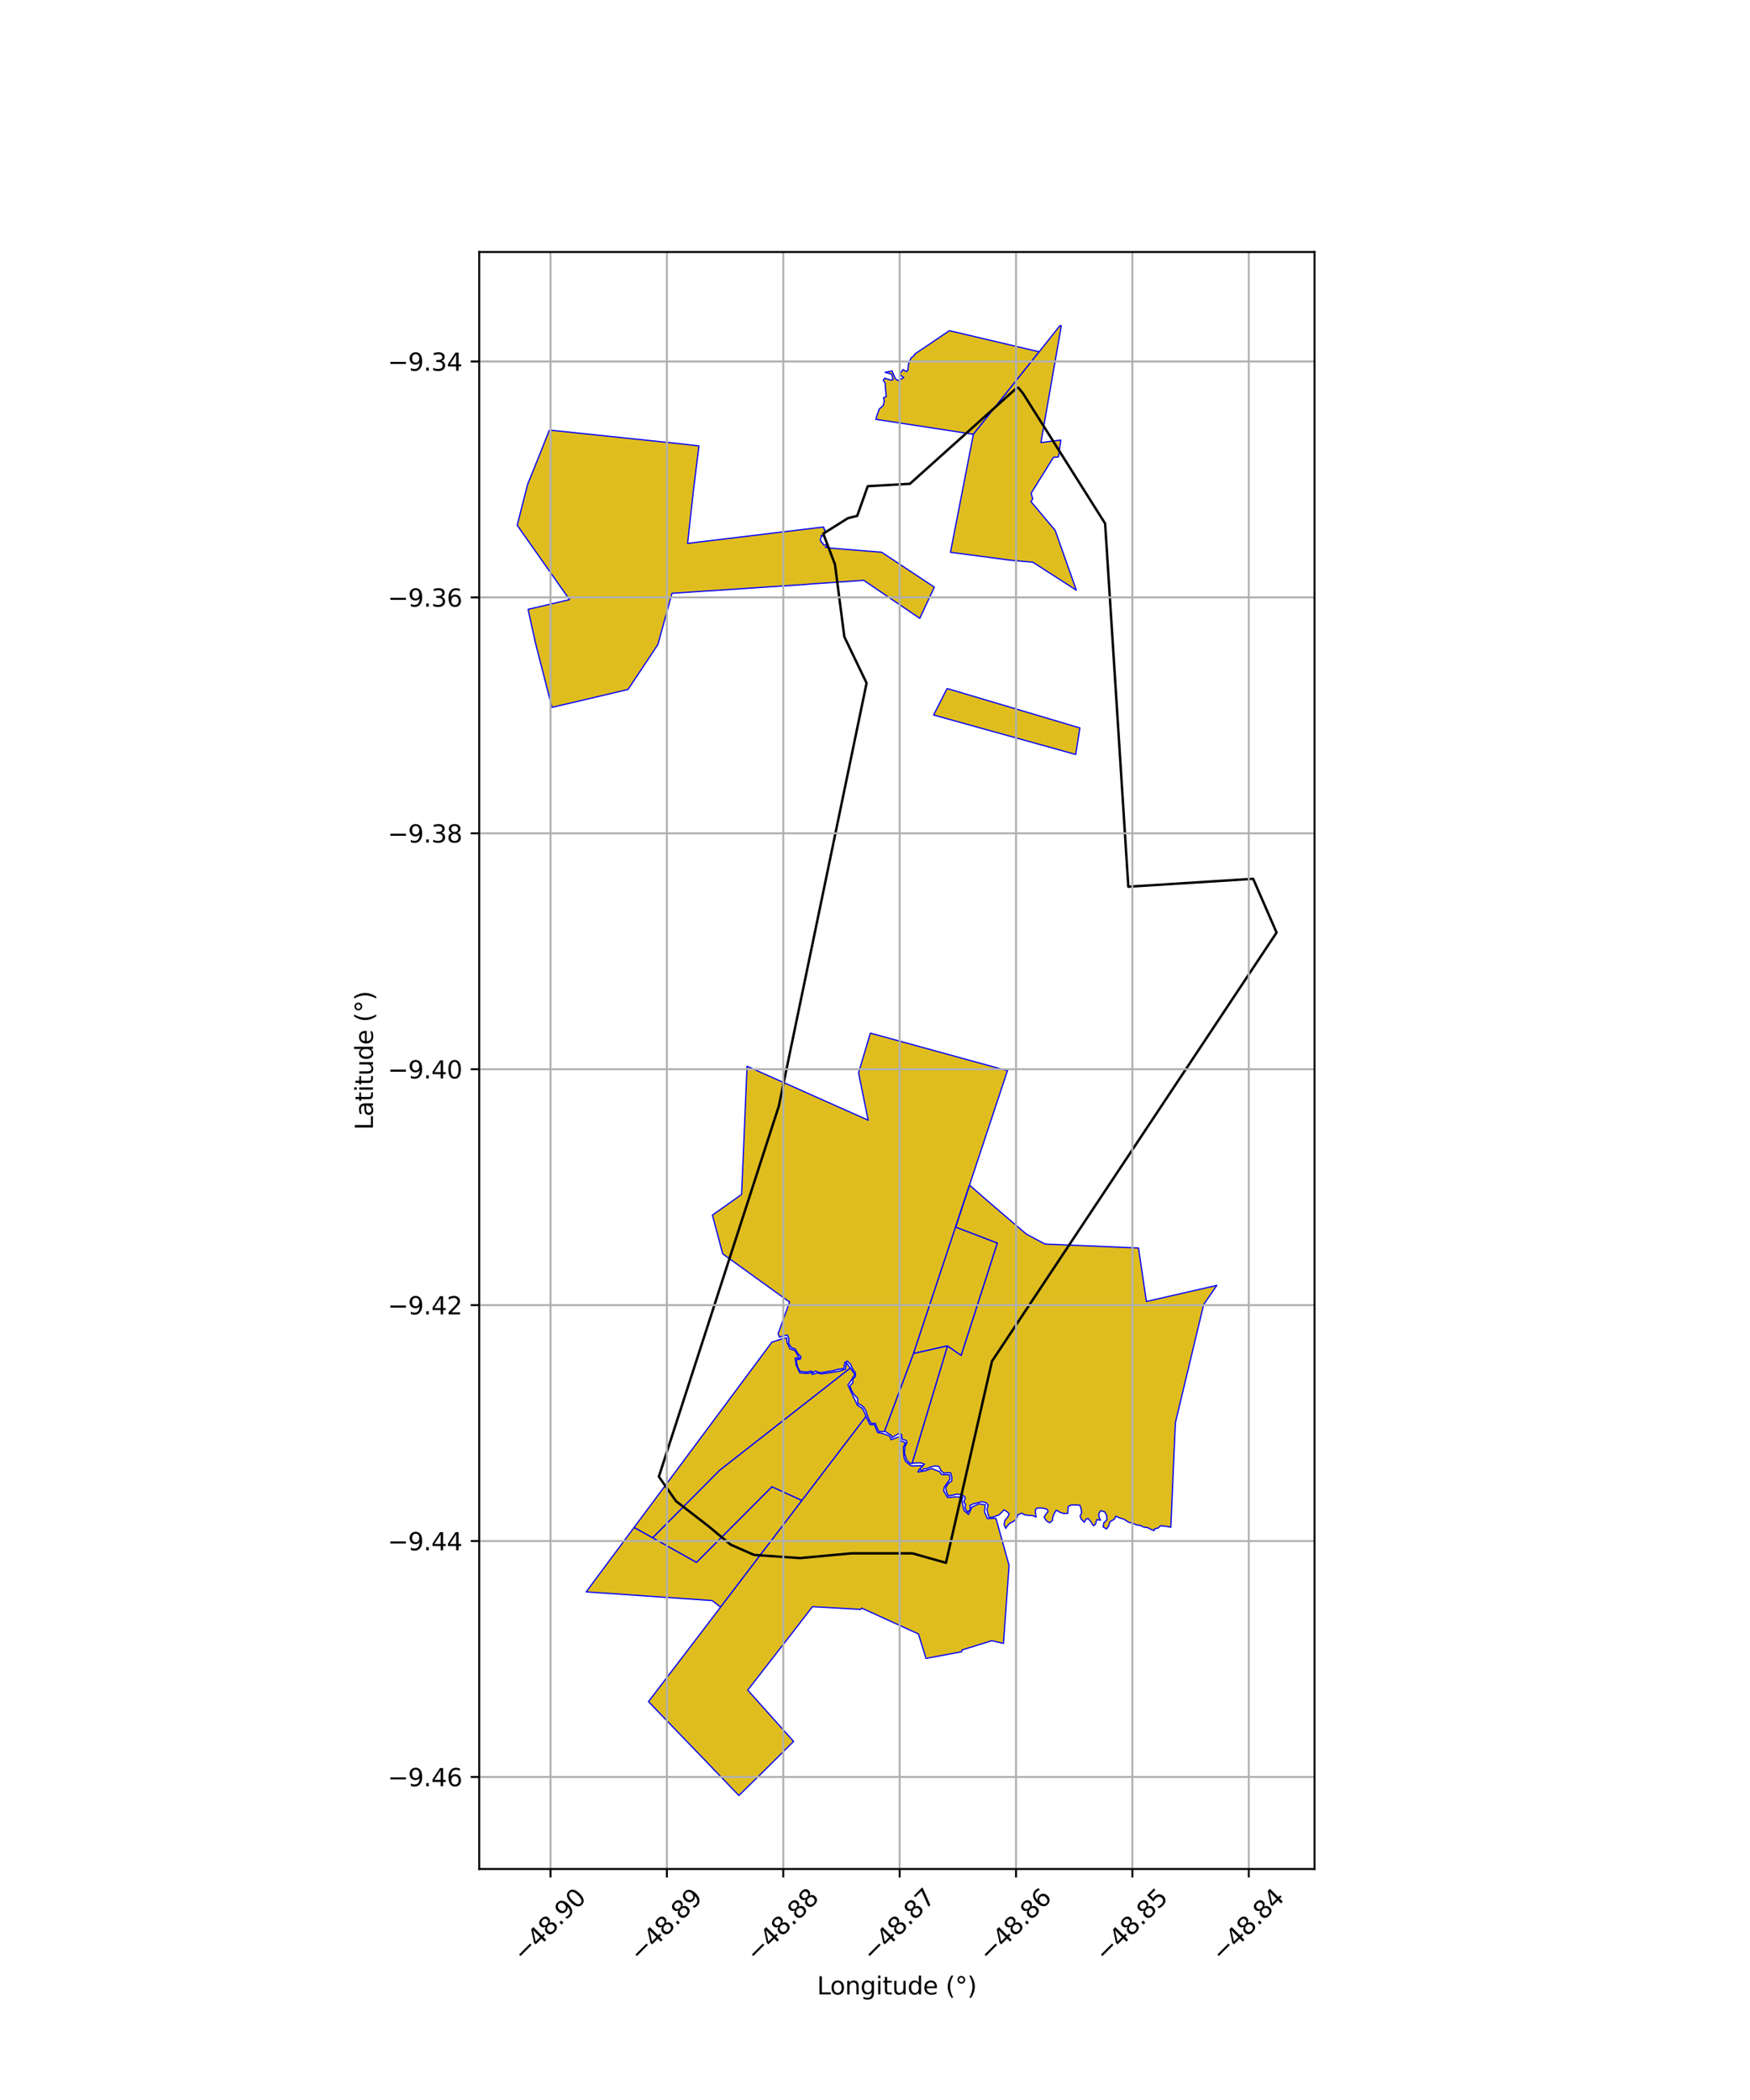 <?xml version="1.0" encoding="utf-8" standalone="no"?>
<!DOCTYPE svg PUBLIC "-//W3C//DTD SVG 1.1//EN"
  "http://www.w3.org/Graphics/SVG/1.1/DTD/svg11.dtd">
<svg xmlns:xlink="http://www.w3.org/1999/xlink" width="720pt" height="864pt" viewBox="0 0 720 864" xmlns="http://www.w3.org/2000/svg" version="1.1">
 <defs>
  <style type="text/css">*{stroke-linejoin: round; stroke-linecap: butt}</style>
 </defs>
 <g id="figure_1">
  <g id="patch_1">
   <path d="M 0 864 
L 720 864 
L 720 0 
L 0 0 
z
" style="fill: #ffffff"/>
  </g>
  <g id="axes_1">
   <g id="patch_2">
    <path d="M 197.163 768.96 
L 540.837 768.96 
L 540.837 103.68 
L 197.163 103.68 
z
" style="fill: #ffffff"/>
   </g>
   <g id="PatchCollection_1">
    <path d="M 226.027 176.94 
L 281.11 182.713 
L 287.567 183.47 
L 285.317 201.656 
L 282.883 223.563 
L 338.89 216.822 
L 339.056 217.82 
L 339.261 217.767 
L 339.46 218.037 
L 339.31 218.451 
L 339.395 218.854 
L 339.561 219.037 
L 339.027 219.788 
L 338.717 219.846 
L 339.242 220.55 
L 339.104 220.533 
L 337.785 220.302 
L 338.085 220.752 
L 337.592 221.573 
L 337.495 222.223 
L 337.888 222.67 
L 337.863 223.143 
L 338.432 223.308 
L 338.754 224.197 
L 339.659 224.237 
L 339.778 224.038 
L 340.308 224.082 
L 340.268 224.338 
L 340.28 224.799 
L 339.506 225.138 
L 341.059 225.366 
L 341.381 225.47 
L 350.356 226.207 
L 362.696 227.197 
L 384.411 241.56 
L 378.419 254.411 
L 355.362 238.757 
L 353.065 238.923 
L 335.904 240.114 
L 335.477 240.106 
L 329.925 240.573 
L 276.463 244.098 
L 270.657 265.218 
L 258.398 283.651 
L 247.241 286.313 
L 227.115 291.028 
L 226.679 289.426 
L 220.258 264.358 
L 217.268 250.701 
L 234.324 246.701 
L 212.784 216.117 
L 217.066 199.313 
L 221.998 187.085 
L 226.027 176.94 
" clip-path="url(#p971379d998)" style="fill: #e0bd1f; stroke: #0000ff; stroke-width: 0.5"/>
    <path d="M 317.584 611.68 
L 329.945 617.335 
L 296.469 661.21 
L 293.023 658.524 
L 241.163 654.944 
L 260.891 628.418 
L 268.544 632.686 
L 286.548 642.79 
L 317.584 611.68 
" clip-path="url(#p971379d998)" style="fill: #e0bd1f; stroke: #0000ff; stroke-width: 0.5"/>
    <path d="M 323.682 550.365 
L 323.807 552.294 
L 324.999 554.935 
L 327.047 555.654 
L 328.864 558.739 
L 327.207 558.706 
L 327.484 561.489 
L 329.069 564.866 
L 332.411 565.052 
L 334.08 564.656 
L 334.147 565.489 
L 336.159 564.841 
L 338.114 565.234 
L 342.241 564.666 
L 345.219 564.145 
L 347.822 563.327 
L 348.204 560.632 
L 349.84 562.864 
L 296.063 604.953 
L 268.544 632.686 
L 260.891 628.418 
L 317.571 552.205 
L 321.795 550.837 
L 323.682 550.365 
" clip-path="url(#p971379d998)" style="fill: #e0bd1f; stroke: #0000ff; stroke-width: 0.5"/>
    <path d="M 349.84 562.864 
L 350.162 563.304 
L 351.689 565.477 
L 349.865 568.425 
L 348.862 569.807 
L 350.672 573.797 
L 352.779 578.181 
L 354.863 579.503 
L 355.989 581.842 
L 356.293 582.804 
L 329.945 617.335 
L 317.584 611.68 
L 286.548 642.79 
L 268.544 632.686 
L 296.063 604.953 
L 349.84 562.864 
" clip-path="url(#p971379d998)" style="fill: #e0bd1f; stroke: #0000ff; stroke-width: 0.5"/>
    <path d="M 358.089 425.045 
L 414.493 440.517 
L 398.888 487.58 
L 375.863 556.872 
L 363.969 588.792 
L 363.281 589.061 
L 361.6 588.928 
L 360.767 587.296 
L 360.116 585.58 
L 358.476 585.698 
L 357.514 584.019 
L 356.794 582.208 
L 356.33 580.557 
L 355.409 578.984 
L 354.112 577.985 
L 353.037 577.579 
L 352.855 576.216 
L 352.898 575.367 
L 351.4 573.765 
L 350.329 572.063 
L 349.674 570.109 
L 350.901 568.905 
L 350.813 567.433 
L 352.024 566.252 
L 351.872 564.606 
L 350.836 563.362 
L 349.952 561.279 
L 348.57 559.959 
L 347.585 560.55 
L 347.269 562.457 
L 347.031 563.135 
L 344.875 563.336 
L 343.034 563.888 
L 340.644 564.26 
L 338.508 564.649 
L 337.197 564.75 
L 335.509 564.066 
L 334.542 564.692 
L 333.844 564.103 
L 332.048 564.478 
L 329.808 564.315 
L 329.146 564.146 
L 328.188 562.467 
L 327.695 560.288 
L 327.732 559.35 
L 329.242 559.253 
L 329.53 558.223 
L 328.134 556.745 
L 327.215 555.023 
L 325.661 554.46 
L 324.462 552.748 
L 324.564 550.799 
L 323.936 549.265 
L 322.122 549.661 
L 320.695 550.151 
L 320.114 548.785 
L 324.853 535.707 
L 297.345 515.873 
L 293.103 499.93 
L 305.115 491.433 
L 307.359 438.677 
L 357.184 460.873 
L 353.229 441.429 
L 358.089 425.045 
" clip-path="url(#p971379d998)" style="fill: #e0bd1f; stroke: #0000ff; stroke-width: 0.5"/>
    <path d="M 390.597 136.046 
L 427.539 144.737 
L 400.48 178.677 
L 360.566 172.563 
L 360.343 172.533 
L 360.988 170.395 
L 361.724 168.308 
L 363.374 166.882 
L 363.826 165.019 
L 363.487 163.679 
L 364.587 163.205 
L 364.459 161.44 
L 364.29 159.493 
L 364.156 157.609 
L 363.382 156.413 
L 364.132 155.518 
L 364.155 155.689 
L 366.623 156.382 
L 367.44 156.158 
L 366.831 153.959 
L 364.128 153.199 
L 367.001 152.609 
L 368.427 155.891 
L 369.512 156.576 
L 371.826 155.361 
L 370.096 154.005 
L 371.551 152.048 
L 372.924 152.901 
L 373.562 152.211 
L 373.75 149.83 
L 374.897 147.193 
L 376.221 146.193 
L 376.301 145.705 
L 390.597 136.046 
" clip-path="url(#p971379d998)" style="fill: #e0bd1f; stroke: #0000ff; stroke-width: 0.5"/>
    <path d="M 398.888 487.58 
L 405.794 493.636 
L 411.489 498.515 
L 422.247 507.726 
L 429.948 511.843 
L 468.41 513.465 
L 471.664 535.455 
L 500.645 528.843 
L 495.217 536.755 
L 483.581 585.376 
L 483.544 586.321 
L 481.702 628.376 
L 480.082 628.015 
L 478.644 627.89 
L 477.579 627.687 
L 476.387 628.719 
L 475.07 628.972 
L 474.81 629.762 
L 473.585 629.243 
L 472.106 628.488 
L 470.554 628.286 
L 469.012 627.585 
L 467.649 627.419 
L 466.081 626.753 
L 464.401 626.307 
L 462.333 625.009 
L 460.5 624.448 
L 459.086 623.805 
L 458.448 625.03 
L 457.474 625.634 
L 456.594 626.164 
L 456.176 627.786 
L 455.284 629.062 
L 453.847 628.208 
L 454.142 626.521 
L 455.437 625.261 
L 455.302 623.558 
L 454.557 622.035 
L 452.863 621.518 
L 452.005 622.872 
L 452.251 624.394 
L 452.815 625.476 
L 451.214 625.232 
L 450.671 627.224 
L 449.866 627.733 
L 448.824 626.079 
L 447.644 624.708 
L 446.729 625.121 
L 446.105 626.319 
L 444.842 624.96 
L 444.376 623.763 
L 445.028 622.454 
L 444.741 620.514 
L 444.302 619.293 
L 442.828 619.188 
L 440.812 619.155 
L 439.446 619.833 
L 439.403 621.092 
L 439.321 622.625 
L 437.797 622.729 
L 436.211 622.246 
L 434.613 621.31 
L 433.701 622.721 
L 433.165 624.167 
L 432.953 625.654 
L 431.87 626.506 
L 430.527 625.694 
L 429.585 624.232 
L 430.269 623.035 
L 431.16 621.974 
L 430.962 621.066 
L 429.645 620.584 
L 428.242 620.431 
L 426.595 620.472 
L 425.929 621.401 
L 426.095 622.954 
L 426.28 624.143 
L 424.895 623.568 
L 423.467 623.477 
L 421.707 623.322 
L 420.351 622.535 
L 418.797 623.228 
L 418.217 624.931 
L 416.64 626.204 
L 415.541 626.613 
L 414.227 628.035 
L 413.85 628.843 
L 413.095 627.309 
L 413.428 625.549 
L 414.672 624.053 
L 415.249 622.856 
L 414.307 621.936 
L 413.069 621.183 
L 411.964 622.385 
L 410.989 623.274 
L 409.753 623.725 
L 408.366 624.252 
L 406.948 624.259 
L 406.37 622.531 
L 406.062 620.997 
L 406.554 619.233 
L 405.658 618.253 
L 404.019 617.814 
L 402.127 618.293 
L 400.47 618.72 
L 399.032 619.403 
L 399.271 620.963 
L 398.147 622.183 
L 397.035 620.586 
L 397.25 618.96 
L 396.511 617.869 
L 397.141 616.412 
L 396.789 615.61 
L 395.272 614.859 
L 393.562 614.75 
L 391.731 615.197 
L 390.089 615.383 
L 389.236 613.326 
L 389.154 611.884 
L 390.227 610.263 
L 391.578 609.317 
L 391.622 607.837 
L 391.141 605.979 
L 389.928 605.941 
L 388.224 606.099 
L 387.127 605.002 
L 386.241 603.279 
L 384.517 603.148 
L 382.927 603.567 
L 381.126 604.289 
L 379.993 604.337 
L 379.381 605.213 
L 378.32 604.53 
L 380.341 602.382 
L 378.676 601.843 
L 376.81 601.884 
L 375.234 602.099 
L 389.816 553.742 
L 395.434 557.646 
L 410.308 511.454 
L 393.165 504.889 
L 398.888 487.58 
" clip-path="url(#p971379d998)" style="fill: #e0bd1f; stroke: #0000ff; stroke-width: 0.5"/>
    <path d="M 398.888 487.58 
L 393.165 504.889 
L 410.308 511.454 
L 395.434 557.646 
L 389.816 553.742 
L 375.863 556.872 
L 398.888 487.58 
" clip-path="url(#p971379d998)" style="fill: #e0bd1f; stroke: #0000ff; stroke-width: 0.5"/>
    <path d="M 389.661 283.261 
L 444.286 299.491 
L 442.575 310.415 
L 384.106 294.182 
L 389.661 283.261 
" clip-path="url(#p971379d998)" style="fill: #e0bd1f; stroke: #0000ff; stroke-width: 0.5"/>
    <path d="M 436.125 133.92 
L 436.657 134.016 
L 428.267 182.071 
L 436.457 181.053 
L 435.468 187.997 
L 433.412 188.173 
L 424.228 202.927 
L 424.897 205.264 
L 424.151 206.353 
L 434.135 218.229 
L 442.845 242.833 
L 424.926 231.294 
L 421.787 231.035 
L 415.656 230.478 
L 391.048 227.235 
L 394.393 210.014 
L 400.48 178.677 
L 427.539 144.737 
L 436.125 133.92 
" clip-path="url(#p971379d998)" style="fill: #e0bd1f; stroke: #0000ff; stroke-width: 0.5"/>
    <path d="M 389.816 553.742 
L 375.234 602.099 
L 374.493 602.146 
L 373.514 601.208 
L 372.997 600.541 
L 372.16 597.998 
L 372.243 595.318 
L 373.158 593.441 
L 372.849 592.605 
L 371.135 592.172 
L 370.946 590.146 
L 369.806 589.793 
L 367.005 591.463 
L 366.752 590.568 
L 365.385 589.731 
L 363.969 588.792 
L 375.863 556.872 
L 389.816 553.742 
" clip-path="url(#p971379d998)" style="fill: #e0bd1f; stroke: #0000ff; stroke-width: 0.5"/>
    <path d="M 356.293 582.804 
L 357.916 586.11 
L 359.73 586.161 
L 361.045 589.334 
L 363.39 589.865 
L 365.984 590.786 
L 366.641 592.34 
L 369.089 591.433 
L 370.522 591.06 
L 370.419 592.73 
L 372.553 593.587 
L 371.645 595.415 
L 371.748 597.442 
L 371.941 599.617 
L 372.562 601.235 
L 374.49 602.856 
L 375.392 603.14 
L 376.995 603.1 
L 379.624 603.017 
L 378.103 604.713 
L 377.66 605.645 
L 380.917 605.058 
L 383.294 604.213 
L 386.552 605.451 
L 387.374 606.663 
L 390.612 606.768 
L 390.866 608.512 
L 388.522 611.837 
L 388.218 613.325 
L 389.851 616.136 
L 392.75 615.848 
L 396.103 616.008 
L 395.719 617.325 
L 396.252 619.797 
L 396.575 621.397 
L 398.485 623.101 
L 399.829 620.107 
L 402.769 618.709 
L 405.397 619.127 
L 405.038 622.066 
L 406.272 624.801 
L 409.766 624.685 
L 415.158 644.05 
L 412.848 676.14 
L 408.025 675.047 
L 395.893 678.812 
L 395.565 679.601 
L 380.984 682.324 
L 377.887 672.269 
L 354.568 661.635 
L 354.108 662.151 
L 334.264 661.032 
L 325.93 671.847 
L 307.637 695.367 
L 326.509 716.471 
L 313.375 729.546 
L 303.994 738.72 
L 266.803 700.096 
L 356.293 582.804 
" clip-path="url(#p971379d998)" style="fill: #e0bd1f; stroke: #0000ff; stroke-width: 0.5"/>
   </g>
   <g id="PatchCollection_2">
    <path d="M 418.728 159.227 
L 420.868 161.829 
L 454.679 215.403 
L 464.228 364.82 
L 515.586 361.566 
L 525.216 383.69 
L 408.136 560.029 
L 389.197 642.992 
L 375.395 639.088 
L 361.914 639.088 
L 350.358 639.088 
L 329.173 641.04 
L 310.235 639.739 
L 300.605 635.509 
L 291.617 628.026 
L 278.136 617.615 
L 271.074 607.529 
L 320.426 455.104 
L 356.537 281.042 
L 347.389 262.01 
L 343.537 232.24 
L 338.722 219.552 
L 348.833 213.207 
L 352.685 212.231 
L 357.018 200.031 
L 374.352 199.055 
L 418.728 159.227 
" clip-path="url(#p971379d998)" style="fill: none; stroke: #000000"/>
   </g>
   <g id="matplotlib.axis_1">
    <g id="xtick_1">
     <g id="line2d_1">
      <path d="M 226.499 768.96 
L 226.499 103.68 
" clip-path="url(#p971379d998)" style="fill: none; stroke: #b0b0b0; stroke-width: 0.8; stroke-linecap: square"/>
     </g>
     <g id="line2d_2">
      <defs>
       <path id="mf754ba5dc5" d="M 0 0 
L 0 3.5 
" style="stroke: #000000; stroke-width: 0.8"/>
      </defs>
      <g>
       <use xlink:href="#mf754ba5dc5" x="226.499" y="768.96" style="stroke: #000000; stroke-width: 0.8"/>
      </g>
     </g>
     <g id="text_1">
      <!-- −48.90 -->
      <g transform="translate(215.366 807.501) rotate(-45) scale(0.1 -0.1)">
       <defs>
        <path id="DejaVuSans-2212" d="M 678 2272 
L 4684 2272 
L 4684 1741 
L 678 1741 
L 678 2272 
z
" transform="scale(0.016)"/>
        <path id="DejaVuSans-34" d="M 2419 4116 
L 825 1625 
L 2419 1625 
L 2419 4116 
z
M 2253 4666 
L 3047 4666 
L 3047 1625 
L 3713 1625 
L 3713 1100 
L 3047 1100 
L 3047 0 
L 2419 0 
L 2419 1100 
L 313 1100 
L 313 1709 
L 2253 4666 
z
" transform="scale(0.016)"/>
        <path id="DejaVuSans-38" d="M 2034 2216 
Q 1584 2216 1326 1975 
Q 1069 1734 1069 1313 
Q 1069 891 1326 650 
Q 1584 409 2034 409 
Q 2484 409 2743 651 
Q 3003 894 3003 1313 
Q 3003 1734 2745 1975 
Q 2488 2216 2034 2216 
z
M 1403 2484 
Q 997 2584 770 2862 
Q 544 3141 544 3541 
Q 544 4100 942 4425 
Q 1341 4750 2034 4750 
Q 2731 4750 3128 4425 
Q 3525 4100 3525 3541 
Q 3525 3141 3298 2862 
Q 3072 2584 2669 2484 
Q 3125 2378 3379 2068 
Q 3634 1759 3634 1313 
Q 3634 634 3220 271 
Q 2806 -91 2034 -91 
Q 1263 -91 848 271 
Q 434 634 434 1313 
Q 434 1759 690 2068 
Q 947 2378 1403 2484 
z
M 1172 3481 
Q 1172 3119 1398 2916 
Q 1625 2713 2034 2713 
Q 2441 2713 2670 2916 
Q 2900 3119 2900 3481 
Q 2900 3844 2670 4047 
Q 2441 4250 2034 4250 
Q 1625 4250 1398 4047 
Q 1172 3844 1172 3481 
z
" transform="scale(0.016)"/>
        <path id="DejaVuSans-2e" d="M 684 794 
L 1344 794 
L 1344 0 
L 684 0 
L 684 794 
z
" transform="scale(0.016)"/>
        <path id="DejaVuSans-39" d="M 703 97 
L 703 672 
Q 941 559 1184 500 
Q 1428 441 1663 441 
Q 2288 441 2617 861 
Q 2947 1281 2994 2138 
Q 2813 1869 2534 1725 
Q 2256 1581 1919 1581 
Q 1219 1581 811 2004 
Q 403 2428 403 3163 
Q 403 3881 828 4315 
Q 1253 4750 1959 4750 
Q 2769 4750 3195 4129 
Q 3622 3509 3622 2328 
Q 3622 1225 3098 567 
Q 2575 -91 1691 -91 
Q 1453 -91 1209 -44 
Q 966 3 703 97 
z
M 1959 2075 
Q 2384 2075 2632 2365 
Q 2881 2656 2881 3163 
Q 2881 3666 2632 3958 
Q 2384 4250 1959 4250 
Q 1534 4250 1286 3958 
Q 1038 3666 1038 3163 
Q 1038 2656 1286 2365 
Q 1534 2075 1959 2075 
z
" transform="scale(0.016)"/>
        <path id="DejaVuSans-30" d="M 2034 4250 
Q 1547 4250 1301 3770 
Q 1056 3291 1056 2328 
Q 1056 1369 1301 889 
Q 1547 409 2034 409 
Q 2525 409 2770 889 
Q 3016 1369 3016 2328 
Q 3016 3291 2770 3770 
Q 2525 4250 2034 4250 
z
M 2034 4750 
Q 2819 4750 3233 4129 
Q 3647 3509 3647 2328 
Q 3647 1150 3233 529 
Q 2819 -91 2034 -91 
Q 1250 -91 836 529 
Q 422 1150 422 2328 
Q 422 3509 836 4129 
Q 1250 4750 2034 4750 
z
" transform="scale(0.016)"/>
       </defs>
       <use xlink:href="#DejaVuSans-2212"/>
       <use xlink:href="#DejaVuSans-34" transform="translate(83.789 0)"/>
       <use xlink:href="#DejaVuSans-38" transform="translate(147.412 0)"/>
       <use xlink:href="#DejaVuSans-2e" transform="translate(211.035 0)"/>
       <use xlink:href="#DejaVuSans-39" transform="translate(242.822 0)"/>
       <use xlink:href="#DejaVuSans-30" transform="translate(306.445 0)"/>
      </g>
     </g>
    </g>
    <g id="xtick_2">
     <g id="line2d_3">
      <path d="M 274.38 768.96 
L 274.38 103.68 
" clip-path="url(#p971379d998)" style="fill: none; stroke: #b0b0b0; stroke-width: 0.8; stroke-linecap: square"/>
     </g>
     <g id="line2d_4">
      <g>
       <use xlink:href="#mf754ba5dc5" x="274.38" y="768.96" style="stroke: #000000; stroke-width: 0.8"/>
      </g>
     </g>
     <g id="text_2">
      <!-- −48.89 -->
      <g transform="translate(263.247 807.501) rotate(-45) scale(0.1 -0.1)">
       <use xlink:href="#DejaVuSans-2212"/>
       <use xlink:href="#DejaVuSans-34" transform="translate(83.789 0)"/>
       <use xlink:href="#DejaVuSans-38" transform="translate(147.412 0)"/>
       <use xlink:href="#DejaVuSans-2e" transform="translate(211.035 0)"/>
       <use xlink:href="#DejaVuSans-38" transform="translate(242.822 0)"/>
       <use xlink:href="#DejaVuSans-39" transform="translate(306.445 0)"/>
      </g>
     </g>
    </g>
    <g id="xtick_3">
     <g id="line2d_5">
      <path d="M 322.261 768.96 
L 322.261 103.68 
" clip-path="url(#p971379d998)" style="fill: none; stroke: #b0b0b0; stroke-width: 0.8; stroke-linecap: square"/>
     </g>
     <g id="line2d_6">
      <g>
       <use xlink:href="#mf754ba5dc5" x="322.261" y="768.96" style="stroke: #000000; stroke-width: 0.8"/>
      </g>
     </g>
     <g id="text_3">
      <!-- −48.88 -->
      <g transform="translate(311.128 807.501) rotate(-45) scale(0.1 -0.1)">
       <use xlink:href="#DejaVuSans-2212"/>
       <use xlink:href="#DejaVuSans-34" transform="translate(83.789 0)"/>
       <use xlink:href="#DejaVuSans-38" transform="translate(147.412 0)"/>
       <use xlink:href="#DejaVuSans-2e" transform="translate(211.035 0)"/>
       <use xlink:href="#DejaVuSans-38" transform="translate(242.822 0)"/>
       <use xlink:href="#DejaVuSans-38" transform="translate(306.445 0)"/>
      </g>
     </g>
    </g>
    <g id="xtick_4">
     <g id="line2d_7">
      <path d="M 370.141 768.96 
L 370.141 103.68 
" clip-path="url(#p971379d998)" style="fill: none; stroke: #b0b0b0; stroke-width: 0.8; stroke-linecap: square"/>
     </g>
     <g id="line2d_8">
      <g>
       <use xlink:href="#mf754ba5dc5" x="370.141" y="768.96" style="stroke: #000000; stroke-width: 0.8"/>
      </g>
     </g>
     <g id="text_4">
      <!-- −48.87 -->
      <g transform="translate(359.008 807.501) rotate(-45) scale(0.1 -0.1)">
       <defs>
        <path id="DejaVuSans-37" d="M 525 4666 
L 3525 4666 
L 3525 4397 
L 1831 0 
L 1172 0 
L 2766 4134 
L 525 4134 
L 525 4666 
z
" transform="scale(0.016)"/>
       </defs>
       <use xlink:href="#DejaVuSans-2212"/>
       <use xlink:href="#DejaVuSans-34" transform="translate(83.789 0)"/>
       <use xlink:href="#DejaVuSans-38" transform="translate(147.412 0)"/>
       <use xlink:href="#DejaVuSans-2e" transform="translate(211.035 0)"/>
       <use xlink:href="#DejaVuSans-38" transform="translate(242.822 0)"/>
       <use xlink:href="#DejaVuSans-37" transform="translate(306.445 0)"/>
      </g>
     </g>
    </g>
    <g id="xtick_5">
     <g id="line2d_9">
      <path d="M 418.022 768.96 
L 418.022 103.68 
" clip-path="url(#p971379d998)" style="fill: none; stroke: #b0b0b0; stroke-width: 0.8; stroke-linecap: square"/>
     </g>
     <g id="line2d_10">
      <g>
       <use xlink:href="#mf754ba5dc5" x="418.022" y="768.96" style="stroke: #000000; stroke-width: 0.8"/>
      </g>
     </g>
     <g id="text_5">
      <!-- −48.86 -->
      <g transform="translate(406.889 807.501) rotate(-45) scale(0.1 -0.1)">
       <defs>
        <path id="DejaVuSans-36" d="M 2113 2584 
Q 1688 2584 1439 2293 
Q 1191 2003 1191 1497 
Q 1191 994 1439 701 
Q 1688 409 2113 409 
Q 2538 409 2786 701 
Q 3034 994 3034 1497 
Q 3034 2003 2786 2293 
Q 2538 2584 2113 2584 
z
M 3366 4563 
L 3366 3988 
Q 3128 4100 2886 4159 
Q 2644 4219 2406 4219 
Q 1781 4219 1451 3797 
Q 1122 3375 1075 2522 
Q 1259 2794 1537 2939 
Q 1816 3084 2150 3084 
Q 2853 3084 3261 2657 
Q 3669 2231 3669 1497 
Q 3669 778 3244 343 
Q 2819 -91 2113 -91 
Q 1303 -91 875 529 
Q 447 1150 447 2328 
Q 447 3434 972 4092 
Q 1497 4750 2381 4750 
Q 2619 4750 2861 4703 
Q 3103 4656 3366 4563 
z
" transform="scale(0.016)"/>
       </defs>
       <use xlink:href="#DejaVuSans-2212"/>
       <use xlink:href="#DejaVuSans-34" transform="translate(83.789 0)"/>
       <use xlink:href="#DejaVuSans-38" transform="translate(147.412 0)"/>
       <use xlink:href="#DejaVuSans-2e" transform="translate(211.035 0)"/>
       <use xlink:href="#DejaVuSans-38" transform="translate(242.822 0)"/>
       <use xlink:href="#DejaVuSans-36" transform="translate(306.445 0)"/>
      </g>
     </g>
    </g>
    <g id="xtick_6">
     <g id="line2d_11">
      <path d="M 465.903 768.96 
L 465.903 103.68 
" clip-path="url(#p971379d998)" style="fill: none; stroke: #b0b0b0; stroke-width: 0.8; stroke-linecap: square"/>
     </g>
     <g id="line2d_12">
      <g>
       <use xlink:href="#mf754ba5dc5" x="465.903" y="768.96" style="stroke: #000000; stroke-width: 0.8"/>
      </g>
     </g>
     <g id="text_6">
      <!-- −48.85 -->
      <g transform="translate(454.769 807.501) rotate(-45) scale(0.1 -0.1)">
       <defs>
        <path id="DejaVuSans-35" d="M 691 4666 
L 3169 4666 
L 3169 4134 
L 1269 4134 
L 1269 2991 
Q 1406 3038 1543 3061 
Q 1681 3084 1819 3084 
Q 2600 3084 3056 2656 
Q 3513 2228 3513 1497 
Q 3513 744 3044 326 
Q 2575 -91 1722 -91 
Q 1428 -91 1123 -41 
Q 819 9 494 109 
L 494 744 
Q 775 591 1075 516 
Q 1375 441 1709 441 
Q 2250 441 2565 725 
Q 2881 1009 2881 1497 
Q 2881 1984 2565 2268 
Q 2250 2553 1709 2553 
Q 1456 2553 1204 2497 
Q 953 2441 691 2322 
L 691 4666 
z
" transform="scale(0.016)"/>
       </defs>
       <use xlink:href="#DejaVuSans-2212"/>
       <use xlink:href="#DejaVuSans-34" transform="translate(83.789 0)"/>
       <use xlink:href="#DejaVuSans-38" transform="translate(147.412 0)"/>
       <use xlink:href="#DejaVuSans-2e" transform="translate(211.035 0)"/>
       <use xlink:href="#DejaVuSans-38" transform="translate(242.822 0)"/>
       <use xlink:href="#DejaVuSans-35" transform="translate(306.445 0)"/>
      </g>
     </g>
    </g>
    <g id="xtick_7">
     <g id="line2d_13">
      <path d="M 513.783 768.96 
L 513.783 103.68 
" clip-path="url(#p971379d998)" style="fill: none; stroke: #b0b0b0; stroke-width: 0.8; stroke-linecap: square"/>
     </g>
     <g id="line2d_14">
      <g>
       <use xlink:href="#mf754ba5dc5" x="513.783" y="768.96" style="stroke: #000000; stroke-width: 0.8"/>
      </g>
     </g>
     <g id="text_7">
      <!-- −48.84 -->
      <g transform="translate(502.65 807.501) rotate(-45) scale(0.1 -0.1)">
       <use xlink:href="#DejaVuSans-2212"/>
       <use xlink:href="#DejaVuSans-34" transform="translate(83.789 0)"/>
       <use xlink:href="#DejaVuSans-38" transform="translate(147.412 0)"/>
       <use xlink:href="#DejaVuSans-2e" transform="translate(211.035 0)"/>
       <use xlink:href="#DejaVuSans-38" transform="translate(242.822 0)"/>
       <use xlink:href="#DejaVuSans-34" transform="translate(306.445 0)"/>
      </g>
     </g>
    </g>
    <g id="text_8">
     <!-- Longitude (°) -->
     <g transform="translate(336.14 820.57) scale(0.1 -0.1)">
      <defs>
       <path id="DejaVuSans-4c" d="M 628 4666 
L 1259 4666 
L 1259 531 
L 3531 531 
L 3531 0 
L 628 0 
L 628 4666 
z
" transform="scale(0.016)"/>
       <path id="DejaVuSans-6f" d="M 1959 3097 
Q 1497 3097 1228 2736 
Q 959 2375 959 1747 
Q 959 1119 1226 758 
Q 1494 397 1959 397 
Q 2419 397 2687 759 
Q 2956 1122 2956 1747 
Q 2956 2369 2687 2733 
Q 2419 3097 1959 3097 
z
M 1959 3584 
Q 2709 3584 3137 3096 
Q 3566 2609 3566 1747 
Q 3566 888 3137 398 
Q 2709 -91 1959 -91 
Q 1206 -91 779 398 
Q 353 888 353 1747 
Q 353 2609 779 3096 
Q 1206 3584 1959 3584 
z
" transform="scale(0.016)"/>
       <path id="DejaVuSans-6e" d="M 3513 2113 
L 3513 0 
L 2938 0 
L 2938 2094 
Q 2938 2591 2744 2837 
Q 2550 3084 2163 3084 
Q 1697 3084 1428 2787 
Q 1159 2491 1159 1978 
L 1159 0 
L 581 0 
L 581 3500 
L 1159 3500 
L 1159 2956 
Q 1366 3272 1645 3428 
Q 1925 3584 2291 3584 
Q 2894 3584 3203 3211 
Q 3513 2838 3513 2113 
z
" transform="scale(0.016)"/>
       <path id="DejaVuSans-67" d="M 2906 1791 
Q 2906 2416 2648 2759 
Q 2391 3103 1925 3103 
Q 1463 3103 1205 2759 
Q 947 2416 947 1791 
Q 947 1169 1205 825 
Q 1463 481 1925 481 
Q 2391 481 2648 825 
Q 2906 1169 2906 1791 
z
M 3481 434 
Q 3481 -459 3084 -895 
Q 2688 -1331 1869 -1331 
Q 1566 -1331 1297 -1286 
Q 1028 -1241 775 -1147 
L 775 -588 
Q 1028 -725 1275 -790 
Q 1522 -856 1778 -856 
Q 2344 -856 2625 -561 
Q 2906 -266 2906 331 
L 2906 616 
Q 2728 306 2450 153 
Q 2172 0 1784 0 
Q 1141 0 747 490 
Q 353 981 353 1791 
Q 353 2603 747 3093 
Q 1141 3584 1784 3584 
Q 2172 3584 2450 3431 
Q 2728 3278 2906 2969 
L 2906 3500 
L 3481 3500 
L 3481 434 
z
" transform="scale(0.016)"/>
       <path id="DejaVuSans-69" d="M 603 3500 
L 1178 3500 
L 1178 0 
L 603 0 
L 603 3500 
z
M 603 4863 
L 1178 4863 
L 1178 4134 
L 603 4134 
L 603 4863 
z
" transform="scale(0.016)"/>
       <path id="DejaVuSans-74" d="M 1172 4494 
L 1172 3500 
L 2356 3500 
L 2356 3053 
L 1172 3053 
L 1172 1153 
Q 1172 725 1289 603 
Q 1406 481 1766 481 
L 2356 481 
L 2356 0 
L 1766 0 
Q 1100 0 847 248 
Q 594 497 594 1153 
L 594 3053 
L 172 3053 
L 172 3500 
L 594 3500 
L 594 4494 
L 1172 4494 
z
" transform="scale(0.016)"/>
       <path id="DejaVuSans-75" d="M 544 1381 
L 544 3500 
L 1119 3500 
L 1119 1403 
Q 1119 906 1312 657 
Q 1506 409 1894 409 
Q 2359 409 2629 706 
Q 2900 1003 2900 1516 
L 2900 3500 
L 3475 3500 
L 3475 0 
L 2900 0 
L 2900 538 
Q 2691 219 2414 64 
Q 2138 -91 1772 -91 
Q 1169 -91 856 284 
Q 544 659 544 1381 
z
M 1991 3584 
L 1991 3584 
z
" transform="scale(0.016)"/>
       <path id="DejaVuSans-64" d="M 2906 2969 
L 2906 4863 
L 3481 4863 
L 3481 0 
L 2906 0 
L 2906 525 
Q 2725 213 2448 61 
Q 2172 -91 1784 -91 
Q 1150 -91 751 415 
Q 353 922 353 1747 
Q 353 2572 751 3078 
Q 1150 3584 1784 3584 
Q 2172 3584 2448 3432 
Q 2725 3281 2906 2969 
z
M 947 1747 
Q 947 1113 1208 752 
Q 1469 391 1925 391 
Q 2381 391 2643 752 
Q 2906 1113 2906 1747 
Q 2906 2381 2643 2742 
Q 2381 3103 1925 3103 
Q 1469 3103 1208 2742 
Q 947 2381 947 1747 
z
" transform="scale(0.016)"/>
       <path id="DejaVuSans-65" d="M 3597 1894 
L 3597 1613 
L 953 1613 
Q 991 1019 1311 708 
Q 1631 397 2203 397 
Q 2534 397 2845 478 
Q 3156 559 3463 722 
L 3463 178 
Q 3153 47 2828 -22 
Q 2503 -91 2169 -91 
Q 1331 -91 842 396 
Q 353 884 353 1716 
Q 353 2575 817 3079 
Q 1281 3584 2069 3584 
Q 2775 3584 3186 3129 
Q 3597 2675 3597 1894 
z
M 3022 2063 
Q 3016 2534 2758 2815 
Q 2500 3097 2075 3097 
Q 1594 3097 1305 2825 
Q 1016 2553 972 2059 
L 3022 2063 
z
" transform="scale(0.016)"/>
       <path id="DejaVuSans-20" transform="scale(0.016)"/>
       <path id="DejaVuSans-28" d="M 1984 4856 
Q 1566 4138 1362 3434 
Q 1159 2731 1159 2009 
Q 1159 1288 1364 580 
Q 1569 -128 1984 -844 
L 1484 -844 
Q 1016 -109 783 600 
Q 550 1309 550 2009 
Q 550 2706 781 3412 
Q 1013 4119 1484 4856 
L 1984 4856 
z
" transform="scale(0.016)"/>
       <path id="DejaVuSans-b0" d="M 1600 4347 
Q 1350 4347 1178 4173 
Q 1006 4000 1006 3750 
Q 1006 3503 1178 3333 
Q 1350 3163 1600 3163 
Q 1850 3163 2022 3333 
Q 2194 3503 2194 3750 
Q 2194 3997 2020 4172 
Q 1847 4347 1600 4347 
z
M 1600 4750 
Q 1800 4750 1984 4673 
Q 2169 4597 2303 4453 
Q 2447 4313 2519 4134 
Q 2591 3956 2591 3750 
Q 2591 3338 2302 3052 
Q 2013 2766 1594 2766 
Q 1172 2766 890 3047 
Q 609 3328 609 3750 
Q 609 4169 896 4459 
Q 1184 4750 1600 4750 
z
" transform="scale(0.016)"/>
       <path id="DejaVuSans-29" d="M 513 4856 
L 1013 4856 
Q 1481 4119 1714 3412 
Q 1947 2706 1947 2009 
Q 1947 1309 1714 600 
Q 1481 -109 1013 -844 
L 513 -844 
Q 928 -128 1133 580 
Q 1338 1288 1338 2009 
Q 1338 2731 1133 3434 
Q 928 4138 513 4856 
z
" transform="scale(0.016)"/>
      </defs>
      <use xlink:href="#DejaVuSans-4c"/>
      <use xlink:href="#DejaVuSans-6f" transform="translate(53.963 0)"/>
      <use xlink:href="#DejaVuSans-6e" transform="translate(115.145 0)"/>
      <use xlink:href="#DejaVuSans-67" transform="translate(178.523 0)"/>
      <use xlink:href="#DejaVuSans-69" transform="translate(242 0)"/>
      <use xlink:href="#DejaVuSans-74" transform="translate(269.783 0)"/>
      <use xlink:href="#DejaVuSans-75" transform="translate(308.992 0)"/>
      <use xlink:href="#DejaVuSans-64" transform="translate(372.371 0)"/>
      <use xlink:href="#DejaVuSans-65" transform="translate(435.848 0)"/>
      <use xlink:href="#DejaVuSans-20" transform="translate(497.371 0)"/>
      <use xlink:href="#DejaVuSans-28" transform="translate(529.158 0)"/>
      <use xlink:href="#DejaVuSans-b0" transform="translate(568.172 0)"/>
      <use xlink:href="#DejaVuSans-29" transform="translate(618.172 0)"/>
     </g>
    </g>
   </g>
   <g id="matplotlib.axis_2">
    <g id="ytick_1">
     <g id="line2d_15">
      <path d="M 197.163 731.097 
L 540.837 731.097 
" clip-path="url(#p971379d998)" style="fill: none; stroke: #b0b0b0; stroke-width: 0.8; stroke-linecap: square"/>
     </g>
     <g id="line2d_16">
      <defs>
       <path id="mc75a837697" d="M 0 0 
L -3.5 0 
" style="stroke: #000000; stroke-width: 0.8"/>
      </defs>
      <g>
       <use xlink:href="#mc75a837697" x="197.163" y="731.097" style="stroke: #000000; stroke-width: 0.8"/>
      </g>
     </g>
     <g id="text_9">
      <!-- −9.46 -->
      <g transform="translate(159.517 734.896) scale(0.1 -0.1)">
       <use xlink:href="#DejaVuSans-2212"/>
       <use xlink:href="#DejaVuSans-39" transform="translate(83.789 0)"/>
       <use xlink:href="#DejaVuSans-2e" transform="translate(147.412 0)"/>
       <use xlink:href="#DejaVuSans-34" transform="translate(179.199 0)"/>
       <use xlink:href="#DejaVuSans-36" transform="translate(242.822 0)"/>
      </g>
     </g>
    </g>
    <g id="ytick_2">
     <g id="line2d_17">
      <path d="M 197.163 634.034 
L 540.837 634.034 
" clip-path="url(#p971379d998)" style="fill: none; stroke: #b0b0b0; stroke-width: 0.8; stroke-linecap: square"/>
     </g>
     <g id="line2d_18">
      <g>
       <use xlink:href="#mc75a837697" x="197.163" y="634.034" style="stroke: #000000; stroke-width: 0.8"/>
      </g>
     </g>
     <g id="text_10">
      <!-- −9.44 -->
      <g transform="translate(159.517 637.833) scale(0.1 -0.1)">
       <use xlink:href="#DejaVuSans-2212"/>
       <use xlink:href="#DejaVuSans-39" transform="translate(83.789 0)"/>
       <use xlink:href="#DejaVuSans-2e" transform="translate(147.412 0)"/>
       <use xlink:href="#DejaVuSans-34" transform="translate(179.199 0)"/>
       <use xlink:href="#DejaVuSans-34" transform="translate(242.822 0)"/>
      </g>
     </g>
    </g>
    <g id="ytick_3">
     <g id="line2d_19">
      <path d="M 197.163 536.972 
L 540.837 536.972 
" clip-path="url(#p971379d998)" style="fill: none; stroke: #b0b0b0; stroke-width: 0.8; stroke-linecap: square"/>
     </g>
     <g id="line2d_20">
      <g>
       <use xlink:href="#mc75a837697" x="197.163" y="536.972" style="stroke: #000000; stroke-width: 0.8"/>
      </g>
     </g>
     <g id="text_11">
      <!-- −9.42 -->
      <g transform="translate(159.517 540.771) scale(0.1 -0.1)">
       <defs>
        <path id="DejaVuSans-32" d="M 1228 531 
L 3431 531 
L 3431 0 
L 469 0 
L 469 531 
Q 828 903 1448 1529 
Q 2069 2156 2228 2338 
Q 2531 2678 2651 2914 
Q 2772 3150 2772 3378 
Q 2772 3750 2511 3984 
Q 2250 4219 1831 4219 
Q 1534 4219 1204 4116 
Q 875 4013 500 3803 
L 500 4441 
Q 881 4594 1212 4672 
Q 1544 4750 1819 4750 
Q 2544 4750 2975 4387 
Q 3406 4025 3406 3419 
Q 3406 3131 3298 2873 
Q 3191 2616 2906 2266 
Q 2828 2175 2409 1742 
Q 1991 1309 1228 531 
z
" transform="scale(0.016)"/>
       </defs>
       <use xlink:href="#DejaVuSans-2212"/>
       <use xlink:href="#DejaVuSans-39" transform="translate(83.789 0)"/>
       <use xlink:href="#DejaVuSans-2e" transform="translate(147.412 0)"/>
       <use xlink:href="#DejaVuSans-34" transform="translate(179.199 0)"/>
       <use xlink:href="#DejaVuSans-32" transform="translate(242.822 0)"/>
      </g>
     </g>
    </g>
    <g id="ytick_4">
     <g id="line2d_21">
      <path d="M 197.163 439.909 
L 540.837 439.909 
" clip-path="url(#p971379d998)" style="fill: none; stroke: #b0b0b0; stroke-width: 0.8; stroke-linecap: square"/>
     </g>
     <g id="line2d_22">
      <g>
       <use xlink:href="#mc75a837697" x="197.163" y="439.909" style="stroke: #000000; stroke-width: 0.8"/>
      </g>
     </g>
     <g id="text_12">
      <!-- −9.40 -->
      <g transform="translate(159.517 443.709) scale(0.1 -0.1)">
       <use xlink:href="#DejaVuSans-2212"/>
       <use xlink:href="#DejaVuSans-39" transform="translate(83.789 0)"/>
       <use xlink:href="#DejaVuSans-2e" transform="translate(147.412 0)"/>
       <use xlink:href="#DejaVuSans-34" transform="translate(179.199 0)"/>
       <use xlink:href="#DejaVuSans-30" transform="translate(242.822 0)"/>
      </g>
     </g>
    </g>
    <g id="ytick_5">
     <g id="line2d_23">
      <path d="M 197.163 342.847 
L 540.837 342.847 
" clip-path="url(#p971379d998)" style="fill: none; stroke: #b0b0b0; stroke-width: 0.8; stroke-linecap: square"/>
     </g>
     <g id="line2d_24">
      <g>
       <use xlink:href="#mc75a837697" x="197.163" y="342.847" style="stroke: #000000; stroke-width: 0.8"/>
      </g>
     </g>
     <g id="text_13">
      <!-- −9.38 -->
      <g transform="translate(159.517 346.646) scale(0.1 -0.1)">
       <defs>
        <path id="DejaVuSans-33" d="M 2597 2516 
Q 3050 2419 3304 2112 
Q 3559 1806 3559 1356 
Q 3559 666 3084 287 
Q 2609 -91 1734 -91 
Q 1441 -91 1130 -33 
Q 819 25 488 141 
L 488 750 
Q 750 597 1062 519 
Q 1375 441 1716 441 
Q 2309 441 2620 675 
Q 2931 909 2931 1356 
Q 2931 1769 2642 2001 
Q 2353 2234 1838 2234 
L 1294 2234 
L 1294 2753 
L 1863 2753 
Q 2328 2753 2575 2939 
Q 2822 3125 2822 3475 
Q 2822 3834 2567 4026 
Q 2313 4219 1838 4219 
Q 1578 4219 1281 4162 
Q 984 4106 628 3988 
L 628 4550 
Q 988 4650 1302 4700 
Q 1616 4750 1894 4750 
Q 2613 4750 3031 4423 
Q 3450 4097 3450 3541 
Q 3450 3153 3228 2886 
Q 3006 2619 2597 2516 
z
" transform="scale(0.016)"/>
       </defs>
       <use xlink:href="#DejaVuSans-2212"/>
       <use xlink:href="#DejaVuSans-39" transform="translate(83.789 0)"/>
       <use xlink:href="#DejaVuSans-2e" transform="translate(147.412 0)"/>
       <use xlink:href="#DejaVuSans-33" transform="translate(179.199 0)"/>
       <use xlink:href="#DejaVuSans-38" transform="translate(242.822 0)"/>
      </g>
     </g>
    </g>
    <g id="ytick_6">
     <g id="line2d_25">
      <path d="M 197.163 245.784 
L 540.837 245.784 
" clip-path="url(#p971379d998)" style="fill: none; stroke: #b0b0b0; stroke-width: 0.8; stroke-linecap: square"/>
     </g>
     <g id="line2d_26">
      <g>
       <use xlink:href="#mc75a837697" x="197.163" y="245.784" style="stroke: #000000; stroke-width: 0.8"/>
      </g>
     </g>
     <g id="text_14">
      <!-- −9.36 -->
      <g transform="translate(159.517 249.584) scale(0.1 -0.1)">
       <use xlink:href="#DejaVuSans-2212"/>
       <use xlink:href="#DejaVuSans-39" transform="translate(83.789 0)"/>
       <use xlink:href="#DejaVuSans-2e" transform="translate(147.412 0)"/>
       <use xlink:href="#DejaVuSans-33" transform="translate(179.199 0)"/>
       <use xlink:href="#DejaVuSans-36" transform="translate(242.822 0)"/>
      </g>
     </g>
    </g>
    <g id="ytick_7">
     <g id="line2d_27">
      <path d="M 197.163 148.722 
L 540.837 148.722 
" clip-path="url(#p971379d998)" style="fill: none; stroke: #b0b0b0; stroke-width: 0.8; stroke-linecap: square"/>
     </g>
     <g id="line2d_28">
      <g>
       <use xlink:href="#mc75a837697" x="197.163" y="148.722" style="stroke: #000000; stroke-width: 0.8"/>
      </g>
     </g>
     <g id="text_15">
      <!-- −9.34 -->
      <g transform="translate(159.517 152.521) scale(0.1 -0.1)">
       <use xlink:href="#DejaVuSans-2212"/>
       <use xlink:href="#DejaVuSans-39" transform="translate(83.789 0)"/>
       <use xlink:href="#DejaVuSans-2e" transform="translate(147.412 0)"/>
       <use xlink:href="#DejaVuSans-33" transform="translate(179.199 0)"/>
       <use xlink:href="#DejaVuSans-34" transform="translate(242.822 0)"/>
      </g>
     </g>
    </g>
    <g id="text_16">
     <!-- Latitude (°) -->
     <g transform="translate(153.438 464.89) rotate(-90) scale(0.1 -0.1)">
      <defs>
       <path id="DejaVuSans-61" d="M 2194 1759 
Q 1497 1759 1228 1600 
Q 959 1441 959 1056 
Q 959 750 1161 570 
Q 1363 391 1709 391 
Q 2188 391 2477 730 
Q 2766 1069 2766 1631 
L 2766 1759 
L 2194 1759 
z
M 3341 1997 
L 3341 0 
L 2766 0 
L 2766 531 
Q 2569 213 2275 61 
Q 1981 -91 1556 -91 
Q 1019 -91 701 211 
Q 384 513 384 1019 
Q 384 1609 779 1909 
Q 1175 2209 1959 2209 
L 2766 2209 
L 2766 2266 
Q 2766 2663 2505 2880 
Q 2244 3097 1772 3097 
Q 1472 3097 1187 3025 
Q 903 2953 641 2809 
L 641 3341 
Q 956 3463 1253 3523 
Q 1550 3584 1831 3584 
Q 2591 3584 2966 3190 
Q 3341 2797 3341 1997 
z
" transform="scale(0.016)"/>
      </defs>
      <use xlink:href="#DejaVuSans-4c"/>
      <use xlink:href="#DejaVuSans-61" transform="translate(55.713 0)"/>
      <use xlink:href="#DejaVuSans-74" transform="translate(116.992 0)"/>
      <use xlink:href="#DejaVuSans-69" transform="translate(156.201 0)"/>
      <use xlink:href="#DejaVuSans-74" transform="translate(183.984 0)"/>
      <use xlink:href="#DejaVuSans-75" transform="translate(223.193 0)"/>
      <use xlink:href="#DejaVuSans-64" transform="translate(286.572 0)"/>
      <use xlink:href="#DejaVuSans-65" transform="translate(350.049 0)"/>
      <use xlink:href="#DejaVuSans-20" transform="translate(411.572 0)"/>
      <use xlink:href="#DejaVuSans-28" transform="translate(443.359 0)"/>
      <use xlink:href="#DejaVuSans-b0" transform="translate(482.373 0)"/>
      <use xlink:href="#DejaVuSans-29" transform="translate(532.373 0)"/>
     </g>
    </g>
   </g>
   <g id="patch_3">
    <path d="M 197.163 768.96 
L 197.163 103.68 
" style="fill: none; stroke: #000000; stroke-width: 0.8; stroke-linejoin: miter; stroke-linecap: square"/>
   </g>
   <g id="patch_4">
    <path d="M 540.837 768.96 
L 540.837 103.68 
" style="fill: none; stroke: #000000; stroke-width: 0.8; stroke-linejoin: miter; stroke-linecap: square"/>
   </g>
   <g id="patch_5">
    <path d="M 197.163 768.96 
L 540.837 768.96 
" style="fill: none; stroke: #000000; stroke-width: 0.8; stroke-linejoin: miter; stroke-linecap: square"/>
   </g>
   <g id="patch_6">
    <path d="M 197.163 103.68 
L 540.837 103.68 
" style="fill: none; stroke: #000000; stroke-width: 0.8; stroke-linejoin: miter; stroke-linecap: square"/>
   </g>
   <g id="legend_1">
    <g id="patch_7">
     <path d="M 279.837 941.308 
L 458.163 941.308 
Q 460.163 941.308 460.163 939.308 
L 460.163 909.016 
Q 460.163 907.016 458.163 907.016 
L 279.837 907.016 
Q 277.837 907.016 277.837 909.016 
L 277.837 939.308 
Q 277.837 941.308 279.837 941.308 
z
" style="fill: #ffffff; opacity: 0.8; stroke: #cccccc; stroke-linejoin: miter"/>
    </g>
    <g id="text_17">
     <!-- Legenda -->
     <g transform="translate(343.281 920.134) scale(0.12 -0.12)">
      <use xlink:href="#DejaVuSans-4c"/>
      <use xlink:href="#DejaVuSans-65" transform="translate(53.963 0)"/>
      <use xlink:href="#DejaVuSans-67" transform="translate(115.486 0)"/>
      <use xlink:href="#DejaVuSans-65" transform="translate(178.963 0)"/>
      <use xlink:href="#DejaVuSans-6e" transform="translate(240.486 0)"/>
      <use xlink:href="#DejaVuSans-64" transform="translate(303.865 0)"/>
      <use xlink:href="#DejaVuSans-61" transform="translate(367.342 0)"/>
     </g>
    </g>
    <g id="patch_8">
     <path style="fill: none; stroke: #000000; stroke-linejoin: miter"/>
    </g>
    <g id="text_18">
     <!-- Gleba Federal -->
     <g transform="translate(309.837 935.228) scale(0.1 -0.1)">
      <defs>
       <path id="DejaVuSans-47" d="M 3809 666 
L 3809 1919 
L 2778 1919 
L 2778 2438 
L 4434 2438 
L 4434 434 
Q 4069 175 3628 42 
Q 3188 -91 2688 -91 
Q 1594 -91 976 548 
Q 359 1188 359 2328 
Q 359 3472 976 4111 
Q 1594 4750 2688 4750 
Q 3144 4750 3555 4637 
Q 3966 4525 4313 4306 
L 4313 3634 
Q 3963 3931 3569 4081 
Q 3175 4231 2741 4231 
Q 1884 4231 1454 3753 
Q 1025 3275 1025 2328 
Q 1025 1384 1454 906 
Q 1884 428 2741 428 
Q 3075 428 3337 486 
Q 3600 544 3809 666 
z
" transform="scale(0.016)"/>
       <path id="DejaVuSans-6c" d="M 603 4863 
L 1178 4863 
L 1178 0 
L 603 0 
L 603 4863 
z
" transform="scale(0.016)"/>
       <path id="DejaVuSans-62" d="M 3116 1747 
Q 3116 2381 2855 2742 
Q 2594 3103 2138 3103 
Q 1681 3103 1420 2742 
Q 1159 2381 1159 1747 
Q 1159 1113 1420 752 
Q 1681 391 2138 391 
Q 2594 391 2855 752 
Q 3116 1113 3116 1747 
z
M 1159 2969 
Q 1341 3281 1617 3432 
Q 1894 3584 2278 3584 
Q 2916 3584 3314 3078 
Q 3713 2572 3713 1747 
Q 3713 922 3314 415 
Q 2916 -91 2278 -91 
Q 1894 -91 1617 61 
Q 1341 213 1159 525 
L 1159 0 
L 581 0 
L 581 4863 
L 1159 4863 
L 1159 2969 
z
" transform="scale(0.016)"/>
       <path id="DejaVuSans-46" d="M 628 4666 
L 3309 4666 
L 3309 4134 
L 1259 4134 
L 1259 2759 
L 3109 2759 
L 3109 2228 
L 1259 2228 
L 1259 0 
L 628 0 
L 628 4666 
z
" transform="scale(0.016)"/>
       <path id="DejaVuSans-72" d="M 2631 2963 
Q 2534 3019 2420 3045 
Q 2306 3072 2169 3072 
Q 1681 3072 1420 2755 
Q 1159 2438 1159 1844 
L 1159 0 
L 581 0 
L 581 3500 
L 1159 3500 
L 1159 2956 
Q 1341 3275 1631 3429 
Q 1922 3584 2338 3584 
Q 2397 3584 2469 3576 
Q 2541 3569 2628 3553 
L 2631 2963 
z
" transform="scale(0.016)"/>
      </defs>
      <use xlink:href="#DejaVuSans-47"/>
      <use xlink:href="#DejaVuSans-6c" transform="translate(77.49 0)"/>
      <use xlink:href="#DejaVuSans-65" transform="translate(105.273 0)"/>
      <use xlink:href="#DejaVuSans-62" transform="translate(166.797 0)"/>
      <use xlink:href="#DejaVuSans-61" transform="translate(230.273 0)"/>
      <use xlink:href="#DejaVuSans-20" transform="translate(291.553 0)"/>
      <use xlink:href="#DejaVuSans-46" transform="translate(323.34 0)"/>
      <use xlink:href="#DejaVuSans-65" transform="translate(375.359 0)"/>
      <use xlink:href="#DejaVuSans-64" transform="translate(436.883 0)"/>
      <use xlink:href="#DejaVuSans-65" transform="translate(500.359 0)"/>
      <use xlink:href="#DejaVuSans-72" transform="translate(561.883 0)"/>
      <use xlink:href="#DejaVuSans-61" transform="translate(602.996 0)"/>
      <use xlink:href="#DejaVuSans-6c" transform="translate(664.275 0)"/>
     </g>
    </g>
    <g id="patch_9">
     <path d="M 399.045 935.228 
L 419.045 935.228 
L 419.045 928.228 
L 399.045 928.228 
z
" style="fill: #e0bd1f; opacity: 0.6"/>
    </g>
    <g id="text_19">
     <!-- SIGEF -->
     <g transform="translate(427.045 935.228) scale(0.1 -0.1)">
      <defs>
       <path id="DejaVuSans-53" d="M 3425 4513 
L 3425 3897 
Q 3066 4069 2747 4153 
Q 2428 4238 2131 4238 
Q 1616 4238 1336 4038 
Q 1056 3838 1056 3469 
Q 1056 3159 1242 3001 
Q 1428 2844 1947 2747 
L 2328 2669 
Q 3034 2534 3370 2195 
Q 3706 1856 3706 1288 
Q 3706 609 3251 259 
Q 2797 -91 1919 -91 
Q 1588 -91 1214 -16 
Q 841 59 441 206 
L 441 856 
Q 825 641 1194 531 
Q 1563 422 1919 422 
Q 2459 422 2753 634 
Q 3047 847 3047 1241 
Q 3047 1584 2836 1778 
Q 2625 1972 2144 2069 
L 1759 2144 
Q 1053 2284 737 2584 
Q 422 2884 422 3419 
Q 422 4038 858 4394 
Q 1294 4750 2059 4750 
Q 2388 4750 2728 4690 
Q 3069 4631 3425 4513 
z
" transform="scale(0.016)"/>
       <path id="DejaVuSans-49" d="M 628 4666 
L 1259 4666 
L 1259 0 
L 628 0 
L 628 4666 
z
" transform="scale(0.016)"/>
       <path id="DejaVuSans-45" d="M 628 4666 
L 3578 4666 
L 3578 4134 
L 1259 4134 
L 1259 2753 
L 3481 2753 
L 3481 2222 
L 1259 2222 
L 1259 531 
L 3634 531 
L 3634 0 
L 628 0 
L 628 4666 
z
" transform="scale(0.016)"/>
      </defs>
      <use xlink:href="#DejaVuSans-53"/>
      <use xlink:href="#DejaVuSans-49" transform="translate(63.477 0)"/>
      <use xlink:href="#DejaVuSans-47" transform="translate(92.969 0)"/>
      <use xlink:href="#DejaVuSans-45" transform="translate(170.459 0)"/>
      <use xlink:href="#DejaVuSans-46" transform="translate(233.643 0)"/>
     </g>
    </g>
   </g>
  </g>
 </g>
 <defs>
  <clipPath id="p971379d998">
   <rect x="197.163" y="103.68" width="343.674" height="665.28"/>
  </clipPath>
 </defs>
</svg>
